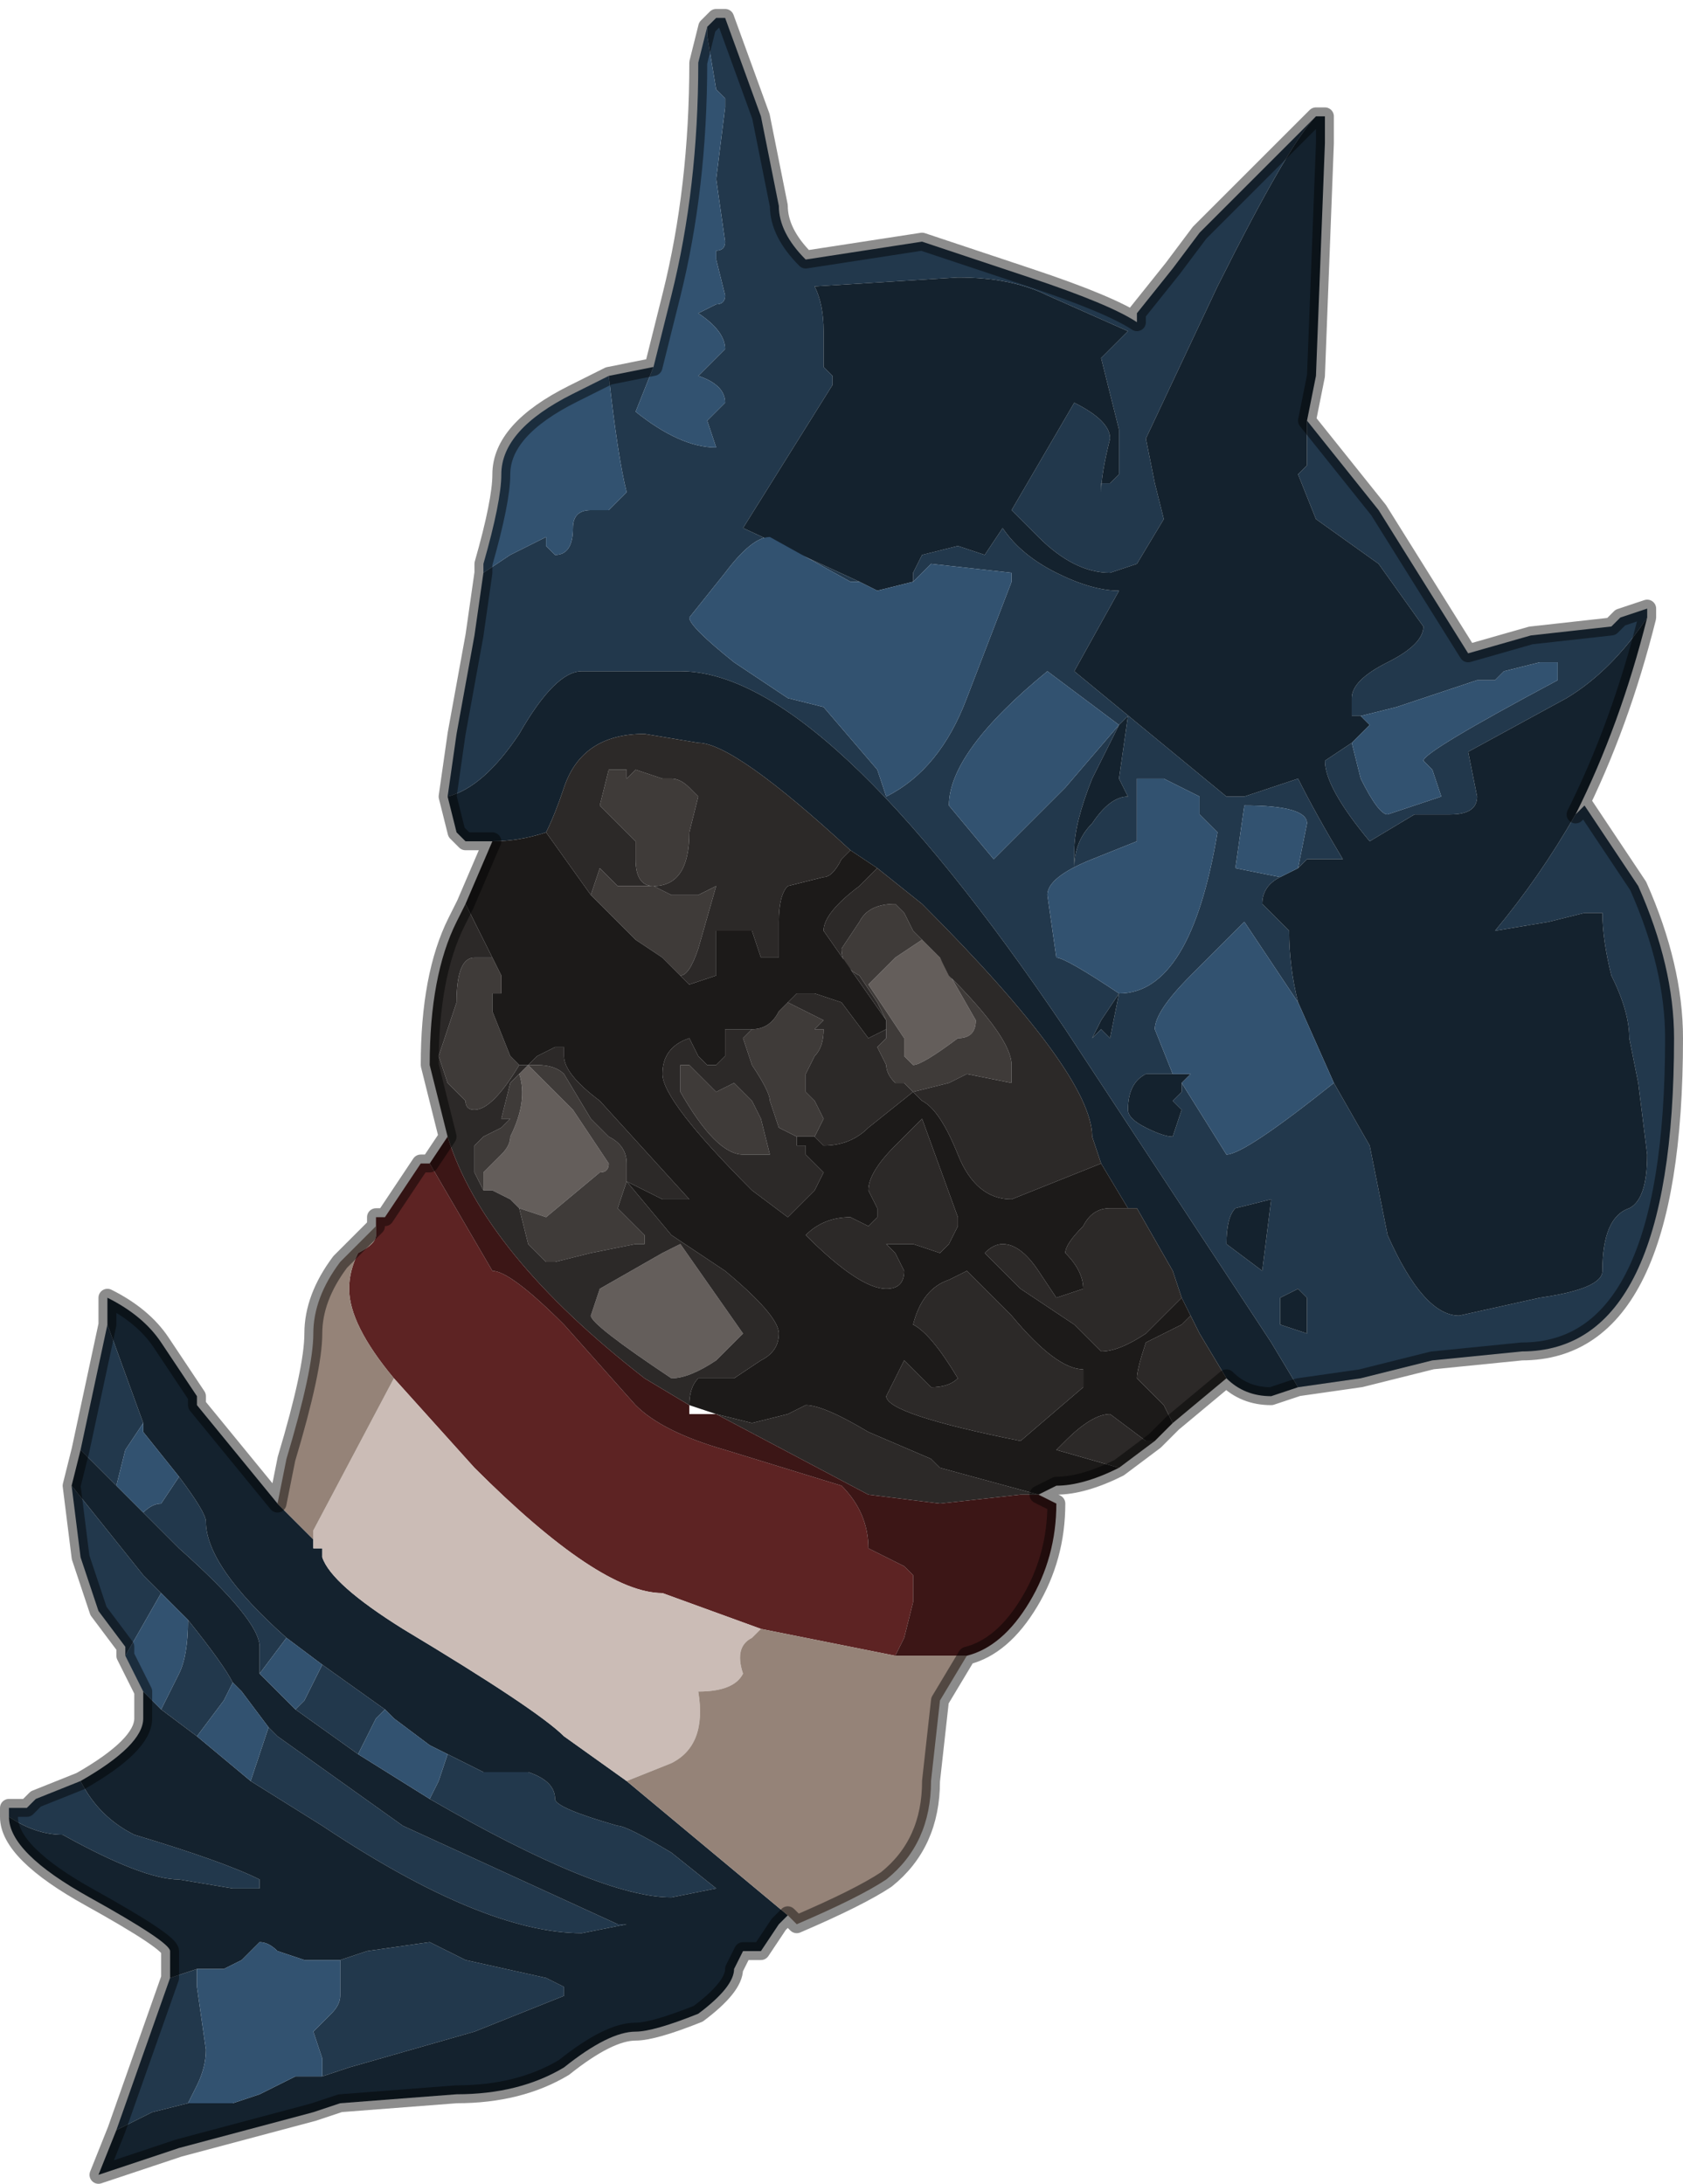 <?xml version="1.0" encoding="UTF-8" standalone="no"?>
<svg xmlns:xlink="http://www.w3.org/1999/xlink" height="12.2px" width="9.4px" xmlns="http://www.w3.org/2000/svg">
  <g transform="matrix(1.0, 0.0, 0.0, 1.0, 4.85, 6.75)">
    <path d="M2.5 -6.1 Q2.35 -5.95 1.95 -5.15 L1.55 -4.3 1.6 -4.05 1.65 -3.85 1.5 -3.6 1.35 -3.55 Q1.15 -3.55 0.95 -3.75 L0.8 -3.9 1.15 -4.5 Q1.35 -4.4 1.35 -4.3 1.3 -4.1 1.3 -4.0 L1.3 -4.05 1.35 -4.05 1.4 -4.1 1.4 -4.35 1.3 -4.75 1.45 -4.9 1.0 -5.1 Q0.8 -5.2 0.5 -5.2 L-0.3 -5.15 Q-0.25 -5.05 -0.25 -4.9 L-0.25 -4.7 -0.2 -4.65 -0.2 -4.6 -0.45 -4.2 -0.7 -3.8 -0.05 -3.5 -0.1 -3.5 -0.55 -3.75 Q-0.65 -3.75 -0.8 -3.55 L-1.0 -3.3 Q-1.0 -3.25 -0.75 -3.05 L-0.45 -2.85 -0.25 -2.8 0.05 -2.45 0.1 -2.3 Q0.4 -2.45 0.55 -2.85 L0.8 -3.5 0.8 -3.55 0.35 -3.6 0.25 -3.5 0.25 -3.55 0.3 -3.65 0.5 -3.7 0.65 -3.65 0.75 -3.8 Q0.85 -3.65 1.05 -3.55 1.25 -3.45 1.4 -3.45 L1.15 -3.0 2.0 -2.3 2.1 -2.3 2.4 -2.4 Q2.5 -2.2 2.65 -1.95 L2.45 -1.95 2.4 -1.9 2.45 -2.15 Q2.45 -2.25 2.1 -2.25 L2.1 -2.25 2.05 -1.9 2.3 -1.85 2.3 -1.85 Q2.2 -1.8 2.2 -1.7 L2.3 -1.6 2.35 -1.55 Q2.35 -1.35 2.4 -1.15 L2.1 -1.6 1.8 -1.3 Q1.6 -1.1 1.6 -1.0 L1.7 -0.75 1.55 -0.75 Q1.45 -0.7 1.45 -0.55 1.45 -0.5 1.55 -0.45 1.65 -0.4 1.7 -0.4 L1.75 -0.55 1.7 -0.6 1.75 -0.65 1.75 -0.7 2.0 -0.3 Q2.1 -0.3 2.6 -0.7 L2.8 -0.35 Q2.85 -0.1 2.9 0.15 3.1 0.6 3.3 0.6 L3.75 0.5 Q4.1 0.45 4.1 0.35 4.1 0.05 4.25 0.0 4.35 -0.05 4.35 -0.3 L4.3 -0.7 4.25 -0.95 Q4.25 -1.1 4.15 -1.3 4.1 -1.5 4.1 -1.65 L4.0 -1.65 3.8 -1.6 3.5 -1.55 Q3.75 -1.85 3.95 -2.2 L4.0 -2.25 4.3 -1.8 Q4.5 -1.35 4.5 -0.95 4.5 0.8 3.65 0.8 L3.15 0.85 2.75 0.95 2.4 1.0 2.25 0.75 1.1 -1.0 Q-0.25 -3.0 -1.05 -3.0 L-1.6 -3.0 Q-1.75 -3.0 -1.95 -2.65 -2.15 -2.35 -2.35 -2.3 L-2.3 -2.65 -2.2 -3.2 -2.15 -3.55 -2.0 -3.65 -1.8 -3.75 -1.8 -3.7 -1.75 -3.65 Q-1.65 -3.65 -1.65 -3.8 -1.65 -3.9 -1.55 -3.9 L-1.45 -3.9 -1.35 -4.0 Q-1.4 -4.2 -1.45 -4.65 L-1.2 -4.7 -1.3 -4.45 Q-1.05 -4.25 -0.85 -4.25 L-0.9 -4.4 -0.85 -4.45 -0.8 -4.5 Q-0.8 -4.6 -0.95 -4.65 L-0.85 -4.75 -0.8 -4.8 Q-0.8 -4.9 -0.95 -5.0 L-0.85 -5.05 Q-0.8 -5.05 -0.8 -5.1 L-0.85 -5.3 -0.85 -5.35 Q-0.8 -5.35 -0.8 -5.4 L-0.85 -5.75 -0.8 -6.15 -0.8 -6.2 -0.85 -6.25 -0.9 -6.55 -0.9 -6.6 -0.85 -6.65 -0.8 -6.65 -0.6 -6.1 -0.5 -5.6 Q-0.5 -5.45 -0.35 -5.3 L-0.35 -5.3 0.3 -5.4 0.9 -5.2 Q1.35 -5.05 1.5 -4.95 L1.5 -5.0 1.7 -5.25 1.85 -5.45 2.0 -5.6 2.5 -6.1 M4.35 -3.3 Q4.15 -3.0 3.9 -2.85 L3.35 -2.55 3.4 -2.3 Q3.4 -2.2 3.25 -2.2 L3.05 -2.2 2.8 -2.05 Q2.55 -2.35 2.55 -2.5 L2.7 -2.6 2.75 -2.4 Q2.85 -2.2 2.9 -2.2 L3.05 -2.25 3.2 -2.3 3.15 -2.45 3.1 -2.5 Q3.1 -2.55 3.85 -2.95 L3.85 -3.05 3.75 -3.05 3.55 -3.0 3.5 -2.95 3.4 -2.95 2.95 -2.8 2.75 -2.75 2.7 -2.75 Q2.7 -2.8 2.7 -2.85 2.7 -2.95 2.9 -3.05 3.1 -3.15 3.1 -3.25 L2.85 -3.6 2.5 -3.85 2.4 -4.1 2.45 -4.15 2.45 -4.4 2.85 -3.9 3.35 -3.1 3.7 -3.2 4.15 -3.25 4.2 -3.3 4.35 -3.35 4.35 -3.3 M1.4 -2.7 L1.25 -2.4 Q1.15 -2.15 1.15 -2.0 L1.15 -1.9 Q1.15 -2.05 1.25 -2.15 1.35 -2.3 1.45 -2.3 L1.4 -2.4 1.45 -2.75 1.4 -2.7 1.0 -3.0 Q0.45 -2.55 0.45 -2.25 L0.7 -1.95 1.1 -2.35 1.4 -2.7 M1.85 -2.2 L1.85 -2.3 1.65 -2.4 1.5 -2.4 Q1.5 -2.35 1.5 -2.2 L1.5 -2.05 Q1.5 -2.05 1.25 -1.95 1.0 -1.85 1.0 -1.75 L1.05 -1.4 Q1.1 -1.4 1.4 -1.2 1.8 -1.2 1.95 -2.1 L1.85 -2.2 M1.3 -1.05 L1.25 -0.95 1.3 -1.0 1.35 -0.95 1.4 -1.2 1.3 -1.05 M2.3 0.65 L2.45 0.7 2.45 0.5 2.4 0.45 2.3 0.5 2.3 0.65 M2.2 0.35 L2.25 -0.05 2.05 0.0 Q2.0 0.05 2.0 0.2 L2.2 0.35 M-4.2 5.15 L-3.9 4.3 -3.75 4.25 -3.75 4.35 -3.7 4.7 Q-3.7 4.8 -3.75 4.9 L-3.8 5.0 -4.0 5.05 -4.2 5.15 M-4.8 3.4 L-4.8 3.35 -4.75 3.35 -4.7 3.35 -4.65 3.3 -4.4 3.2 Q-4.3 3.4 -4.1 3.5 -3.6 3.65 -3.4 3.75 L-3.4 3.8 -3.55 3.8 -3.85 3.75 Q-4.05 3.75 -4.5 3.5 -4.65 3.5 -4.8 3.4 M-4.15 2.5 L-4.15 2.45 -4.3 2.25 -4.4 1.95 -4.45 1.55 -4.45 1.55 -4.05 2.05 -3.95 2.15 -4.15 2.5 M-4.4 1.35 L-4.25 0.65 -4.05 1.2 -4.15 1.35 -4.2 1.55 -4.4 1.35 M-3.85 1.5 L-3.85 1.5 Q-3.7 1.7 -3.7 1.75 -3.7 2.0 -3.25 2.4 L-3.4 2.6 -3.4 2.45 Q-3.4 2.3 -3.85 1.9 L-4.05 1.7 Q-4.0 1.65 -3.95 1.65 L-3.85 1.5 M-3.05 2.55 L-2.7 2.8 -2.75 2.85 -2.85 3.05 -3.2 2.8 -3.15 2.75 -3.05 2.55 M-2.35 3.05 L-2.15 3.15 -1.9 3.15 Q-1.75 3.2 -1.75 3.3 -1.75 3.35 -1.4 3.45 -1.35 3.45 -1.1 3.6 L-0.85 3.8 -1.1 3.85 Q-1.5 3.85 -2.45 3.3 L-2.4 3.2 -2.35 3.05 M-3.8 2.3 Q-3.6 2.55 -3.55 2.65 L-3.6 2.75 -3.75 2.95 -3.95 2.8 -3.85 2.6 Q-3.8 2.5 -3.8 2.3 M-3.35 2.9 L-3.3 2.95 -2.6 3.45 -1.4 4.0 -1.35 4.0 -1.6 4.05 Q-2.15 4.05 -3.05 3.45 L-3.45 3.2 -3.4 3.05 -3.35 2.9 M-2.95 4.2 L-2.8 4.15 -2.45 4.1 -2.25 4.2 -1.8 4.3 -1.7 4.35 -1.7 4.4 -2.2 4.6 -2.9 4.8 -3.05 4.85 -3.05 4.75 -3.1 4.6 -3.0 4.5 Q-2.95 4.45 -2.95 4.4 L-2.95 4.2" fill="#22384c" fill-rule="evenodd" stroke="none"/>
    <path d="M-0.05 -3.5 L-0.7 -3.8 -0.45 -4.2 -0.2 -4.6 -0.2 -4.65 -0.25 -4.7 -0.25 -4.9 Q-0.25 -5.05 -0.3 -5.15 L0.5 -5.2 Q0.8 -5.2 1.0 -5.1 L1.45 -4.9 1.3 -4.75 1.4 -4.35 1.4 -4.1 1.35 -4.05 1.3 -4.05 1.3 -4.0 Q1.3 -4.1 1.35 -4.3 1.35 -4.4 1.15 -4.5 L0.8 -3.9 0.95 -3.75 Q1.15 -3.55 1.35 -3.55 L1.5 -3.6 1.65 -3.85 1.6 -4.05 1.55 -4.3 1.95 -5.15 Q2.35 -5.95 2.5 -6.1 L2.55 -6.1 2.55 -5.95 2.5 -4.65 2.45 -4.4 2.45 -4.15 2.4 -4.1 2.5 -3.85 2.85 -3.6 3.1 -3.25 Q3.1 -3.15 2.9 -3.05 2.7 -2.95 2.7 -2.85 2.7 -2.8 2.7 -2.75 L2.75 -2.75 2.8 -2.7 2.7 -2.6 2.55 -2.5 Q2.55 -2.35 2.8 -2.05 L3.05 -2.2 3.25 -2.2 Q3.4 -2.2 3.4 -2.3 L3.35 -2.55 3.9 -2.85 Q4.15 -3.0 4.35 -3.3 4.2 -2.7 3.95 -2.2 3.75 -1.85 3.5 -1.55 L3.8 -1.6 4.0 -1.65 4.1 -1.65 Q4.1 -1.5 4.15 -1.3 4.25 -1.1 4.25 -0.95 L4.3 -0.7 4.35 -0.3 Q4.35 -0.05 4.25 0.0 4.1 0.05 4.1 0.35 4.1 0.45 3.75 0.5 L3.3 0.6 Q3.1 0.6 2.9 0.15 2.85 -0.1 2.8 -0.35 L2.6 -0.7 2.4 -1.15 Q2.35 -1.35 2.35 -1.55 L2.3 -1.6 2.2 -1.7 Q2.2 -1.8 2.3 -1.85 L2.3 -1.85 2.4 -1.9 2.45 -1.95 2.65 -1.95 Q2.5 -2.2 2.4 -2.4 L2.1 -2.3 2.0 -2.3 1.15 -3.0 1.4 -3.45 Q1.25 -3.45 1.05 -3.55 0.85 -3.65 0.75 -3.8 L0.65 -3.65 0.5 -3.7 0.3 -3.65 0.25 -3.55 0.25 -3.5 0.25 -3.5 0.05 -3.45 -0.05 -3.5 M-2.35 -2.3 Q-2.15 -2.35 -1.95 -2.65 -1.75 -3.0 -1.6 -3.0 L-1.05 -3.0 Q-0.25 -3.0 1.1 -1.0 L2.25 0.75 2.4 1.0 2.25 1.05 Q2.1 1.05 2.0 0.95 L1.85 0.7 1.8 0.6 1.75 0.5 1.7 0.35 1.5 0.0 1.45 0.0 1.45 0.0 1.3 -0.25 1.25 -0.4 Q1.25 -0.75 0.3 -1.7 L0.05 -1.9 -0.1 -2.0 Q-0.75 -2.6 -0.95 -2.6 L-1.25 -2.65 Q-1.6 -2.65 -1.7 -2.35 -1.75 -2.2 -1.8 -2.1 -1.95 -2.05 -2.1 -2.05 L-2.1 -2.05 -2.25 -2.05 -2.3 -2.1 -2.35 -2.3 -2.35 -2.3 M1.4 -2.7 L1.45 -2.75 1.4 -2.4 1.45 -2.3 Q1.35 -2.3 1.25 -2.15 1.15 -2.05 1.15 -1.9 L1.15 -2.0 Q1.15 -2.15 1.25 -2.4 L1.4 -2.7 M1.75 -0.7 L1.75 -0.65 1.7 -0.6 1.75 -0.55 1.7 -0.4 Q1.65 -0.4 1.55 -0.45 1.45 -0.5 1.45 -0.55 1.45 -0.7 1.55 -0.75 L1.7 -0.75 1.8 -0.75 1.8 -0.75 1.75 -0.7 M1.3 -1.05 L1.4 -1.2 1.35 -0.95 1.3 -1.0 1.25 -0.95 1.3 -1.05 M2.3 0.65 L2.3 0.5 2.4 0.45 2.45 0.5 2.45 0.7 2.3 0.65 M2.2 0.35 L2.0 0.2 Q2.0 0.05 2.05 0.0 L2.25 -0.05 2.2 0.35 M-1.35 3.2 L-0.45 3.95 -0.5 4.0 -0.6 4.15 -0.7 4.15 -0.75 4.25 Q-0.75 4.35 -0.95 4.5 -1.2 4.6 -1.3 4.6 -1.45 4.6 -1.7 4.8 -1.95 4.95 -2.3 4.95 L-2.95 5.0 -3.1 5.05 -3.85 5.25 -4.3 5.4 -4.2 5.15 -4.0 5.05 -3.8 5.0 -3.8 5.0 -3.55 5.0 -3.4 4.95 -3.2 4.85 -3.05 4.85 -2.9 4.8 -2.2 4.6 -1.7 4.4 -1.7 4.35 -1.8 4.3 -2.25 4.2 -2.45 4.1 -2.8 4.15 -2.95 4.2 -3.15 4.2 -3.3 4.15 Q-3.35 4.1 -3.4 4.1 L-3.5 4.2 -3.6 4.25 -3.75 4.25 -3.9 4.3 -3.9 4.15 Q-3.9 4.1 -4.35 3.85 -4.8 3.6 -4.8 3.4 L-4.8 3.4 Q-4.65 3.5 -4.5 3.5 -4.05 3.75 -3.85 3.75 L-3.55 3.8 -3.4 3.8 -3.4 3.75 Q-3.6 3.65 -4.1 3.5 -4.3 3.4 -4.4 3.2 L-4.4 3.2 Q-4.05 3.0 -4.05 2.85 L-4.05 2.7 -3.95 2.8 -3.75 2.95 -3.45 3.2 -3.05 3.45 Q-2.15 4.05 -1.6 4.05 L-1.35 4.0 -1.4 4.0 -2.6 3.45 -3.3 2.95 -3.35 2.9 -3.5 2.7 -3.55 2.65 Q-3.6 2.55 -3.8 2.3 L-3.95 2.15 -4.05 2.05 -4.45 1.55 -4.4 1.35 -4.2 1.55 -4.05 1.7 -3.85 1.9 Q-3.4 2.3 -3.4 2.45 L-3.4 2.6 -3.25 2.75 -3.2 2.8 -2.85 3.05 -2.45 3.3 -2.45 3.3 Q-1.5 3.85 -1.1 3.85 L-0.85 3.8 -1.1 3.6 Q-1.35 3.45 -1.4 3.45 -1.75 3.35 -1.75 3.3 -1.75 3.2 -1.9 3.15 L-2.15 3.15 -2.35 3.05 -2.45 3.0 Q-2.65 2.85 -2.65 2.85 L-2.7 2.8 -3.05 2.55 -3.25 2.4 Q-3.7 2.0 -3.7 1.75 -3.7 1.7 -3.85 1.5 L-3.85 1.5 -4.05 1.25 -4.05 1.2 -4.25 0.65 -4.25 0.5 Q-4.05 0.6 -3.95 0.75 L-3.75 1.05 -3.75 1.1 -3.3 1.65 -3.1 1.85 -3.1 1.9 -3.05 1.9 -3.05 1.95 Q-3.0 2.1 -2.6 2.35 -1.85 2.8 -1.7 2.95 L-1.35 3.2" fill="#14222e" fill-rule="evenodd" stroke="none"/>
    <path d="M-0.05 -3.5 L0.05 -3.45 0.25 -3.5 0.25 -3.5 0.35 -3.6 0.8 -3.55 0.8 -3.5 0.55 -2.85 Q0.4 -2.45 0.1 -2.3 L0.05 -2.45 -0.25 -2.8 -0.45 -2.85 -0.75 -3.05 Q-1.0 -3.25 -1.0 -3.3 L-0.8 -3.55 Q-0.65 -3.75 -0.55 -3.75 L-0.1 -3.5 -0.05 -3.5 M2.4 -1.9 L2.3 -1.85 2.05 -1.9 2.1 -2.25 2.1 -2.25 Q2.45 -2.25 2.45 -2.15 L2.4 -1.9 M2.4 -1.15 L2.6 -0.7 Q2.1 -0.3 2.0 -0.3 L1.75 -0.7 1.8 -0.75 1.8 -0.75 1.7 -0.75 1.6 -1.0 Q1.6 -1.1 1.8 -1.3 L2.1 -1.6 2.4 -1.15 M2.7 -2.6 L2.8 -2.7 2.75 -2.75 2.95 -2.8 3.4 -2.95 3.5 -2.95 3.55 -3.0 3.75 -3.05 3.85 -3.05 3.85 -2.95 Q3.1 -2.55 3.1 -2.5 L3.15 -2.45 3.2 -2.3 3.05 -2.25 2.9 -2.2 Q2.85 -2.2 2.75 -2.4 L2.7 -2.6 M-0.9 -6.6 L-0.9 -6.55 -0.85 -6.25 -0.8 -6.2 -0.8 -6.15 -0.85 -5.75 -0.8 -5.4 Q-0.8 -5.35 -0.85 -5.35 L-0.85 -5.3 -0.8 -5.1 Q-0.8 -5.05 -0.85 -5.05 L-0.95 -5.0 Q-0.8 -4.9 -0.8 -4.8 L-0.85 -4.75 -0.95 -4.65 Q-0.8 -4.6 -0.8 -4.5 L-0.85 -4.45 -0.9 -4.4 -0.85 -4.25 Q-1.05 -4.25 -1.3 -4.45 L-1.2 -4.7 -1.1 -5.1 Q-0.95 -5.7 -0.95 -6.4 L-0.9 -6.6 M-1.45 -4.65 Q-1.4 -4.2 -1.35 -4.0 L-1.45 -3.9 -1.55 -3.9 Q-1.65 -3.9 -1.65 -3.8 -1.65 -3.65 -1.75 -3.65 L-1.8 -3.7 -1.8 -3.75 -2.0 -3.65 -2.15 -3.55 -2.15 -3.6 Q-2.05 -3.95 -2.05 -4.1 -2.05 -4.35 -1.65 -4.55 L-1.45 -4.65 M1.85 -2.2 L1.95 -2.1 Q1.8 -1.2 1.4 -1.2 1.1 -1.4 1.05 -1.4 L1.0 -1.75 Q1.0 -1.85 1.25 -1.95 1.5 -2.05 1.5 -2.05 L1.5 -2.2 Q1.5 -2.35 1.5 -2.4 L1.65 -2.4 1.85 -2.3 1.85 -2.2 M1.0 -3.0 L1.4 -2.7 1.1 -2.35 0.7 -1.95 0.45 -2.25 Q0.45 -2.55 1.0 -3.0 M-4.05 2.7 L-4.15 2.5 -3.95 2.15 -3.8 2.3 Q-3.8 2.5 -3.85 2.6 L-3.95 2.8 -4.05 2.7 M-3.85 1.5 L-3.95 1.65 Q-4.0 1.65 -4.05 1.7 L-4.2 1.55 -4.15 1.35 -4.05 1.2 -4.05 1.25 -3.85 1.5 M-3.4 2.6 L-3.25 2.4 -3.05 2.55 -3.15 2.75 -3.2 2.8 -3.25 2.75 -3.4 2.6 M-2.7 2.8 L-2.65 2.85 Q-2.65 2.85 -2.45 3.0 L-2.35 3.05 -2.4 3.2 -2.45 3.3 -2.45 3.3 -2.85 3.05 -2.75 2.85 -2.7 2.8 M-3.55 2.65 L-3.5 2.7 -3.35 2.9 -3.4 3.05 -3.45 3.2 -3.75 2.95 -3.6 2.75 -3.55 2.65 M-3.75 4.25 L-3.6 4.25 -3.5 4.2 -3.4 4.1 Q-3.35 4.1 -3.3 4.15 L-3.15 4.2 -2.95 4.2 -2.95 4.4 Q-2.95 4.45 -3.0 4.5 L-3.1 4.6 -3.05 4.75 -3.05 4.85 -3.2 4.85 -3.4 4.95 -3.55 5.0 -3.8 5.0 -3.8 5.0 -3.75 4.9 Q-3.7 4.8 -3.7 4.7 L-3.75 4.35 -3.75 4.25" fill="#325270" fill-rule="evenodd" stroke="none"/>
    <path d="M0.4 -1.4 L0.6 -1.05 Q0.6 -0.95 0.5 -0.95 0.3 -0.8 0.25 -0.8 L0.2 -0.85 0.2 -0.95 0.1 -1.1 0.0 -1.25 0.15 -1.4 0.3 -1.5 0.4 -1.4 M-1.95 -0.75 L-1.9 -0.8 -1.65 -0.55 -1.45 -0.25 Q-1.45 -0.2 -1.5 -0.2 L-1.8 0.05 -1.95 0.0 -2.0 -0.05 -2.1 -0.1 -2.15 -0.1 -2.15 -0.2 -2.05 -0.3 Q-2.0 -0.35 -2.0 -0.4 -1.9 -0.6 -1.95 -0.75 M-0.7 0.7 L-0.85 0.85 Q-1.0 0.95 -1.1 0.95 -1.55 0.65 -1.55 0.6 L-1.5 0.45 -1.15 0.25 -1.05 0.2 -0.7 0.7" fill="#645e5b" fill-rule="evenodd" stroke="none"/>
    <path d="M0.3 -1.5 L0.15 -1.4 0.0 -1.25 0.1 -1.1 0.2 -0.95 0.2 -0.85 0.25 -0.8 Q0.3 -0.8 0.5 -0.95 0.6 -0.95 0.6 -1.05 L0.4 -1.4 0.45 -1.3 Q0.8 -0.95 0.8 -0.8 L0.8 -0.7 0.55 -0.75 0.45 -0.7 0.25 -0.65 0.25 -0.65 0.2 -0.7 0.15 -0.7 Q0.1 -0.75 0.1 -0.8 L0.05 -0.9 0.1 -0.95 0.1 -1.0 0.1 -1.05 0.05 -1.15 -0.05 -1.3 Q-0.15 -1.35 -0.15 -1.45 L-0.05 -1.6 Q0.0 -1.7 0.15 -1.7 L0.2 -1.65 0.25 -1.55 0.3 -1.5 M-0.45 -1.15 L-0.25 -1.05 -0.3 -1.0 -0.25 -1.0 Q-0.25 -0.9 -0.3 -0.85 L-0.35 -0.75 -0.35 -0.65 -0.3 -0.6 -0.25 -0.5 -0.3 -0.4 Q-0.3 -0.4 -0.35 -0.4 L-0.4 -0.4 -0.5 -0.45 -0.55 -0.6 Q-0.55 -0.65 -0.65 -0.8 L-0.7 -0.95 -0.65 -1.0 -0.65 -1.0 Q-0.55 -1.0 -0.5 -1.1 L-0.45 -1.15 M-1.55 -1.75 L-1.5 -1.9 -1.4 -1.8 -1.3 -1.8 -1.2 -1.8 -1.1 -1.75 -0.95 -1.75 -0.85 -1.8 -0.95 -1.45 Q-1.0 -1.3 -1.05 -1.3 L-1.15 -1.4 -1.3 -1.5 -1.3 -1.5 -1.55 -1.75 M-2.1 -1.4 L-2.05 -1.3 -2.05 -1.2 -2.1 -1.2 -2.1 -1.1 -2.0 -0.85 -1.95 -0.8 Q-2.1 -0.55 -2.2 -0.55 -2.25 -0.55 -2.25 -0.6 L-2.35 -0.7 -2.4 -0.85 -2.3 -1.15 Q-2.3 -1.4 -2.2 -1.4 L-2.1 -1.4 M-1.35 -0.15 L-1.35 -0.15 -1.4 0.0 -1.25 0.15 -1.25 0.2 -1.3 0.2 -1.55 0.25 -1.75 0.3 -1.8 0.3 -1.9 0.2 -1.95 0.0 -2.0 -0.05 -1.95 0.0 -1.8 0.05 -1.5 -0.2 Q-1.45 -0.2 -1.45 -0.25 L-1.65 -0.55 -1.9 -0.8 -1.85 -0.8 Q-1.75 -0.8 -1.7 -0.75 L-1.55 -0.5 -1.45 -0.4 Q-1.35 -0.35 -1.35 -0.25 L-1.35 -0.15 M-2.15 -0.1 L-2.2 -0.2 Q-2.2 -0.25 -2.2 -0.35 L-2.15 -0.4 -2.05 -0.45 -2.0 -0.5 -2.05 -0.5 -2.0 -0.7 -1.95 -0.75 Q-1.9 -0.6 -2.0 -0.4 -2.0 -0.35 -2.05 -0.3 L-2.15 -0.2 -2.15 -0.1 M-1.0 -2.35 L-0.95 -2.3 -1.0 -2.1 Q-1.0 -1.8 -1.2 -1.8 -1.3 -1.8 -1.3 -1.95 L-1.3 -2.05 -1.5 -2.25 -1.45 -2.45 -1.35 -2.45 -1.35 -2.4 -1.3 -2.45 -1.15 -2.4 -1.1 -2.4 Q-1.05 -2.4 -1.0 -2.35 M-1.05 -0.65 L-1.05 -0.8 -1.0 -0.8 -0.85 -0.65 -0.75 -0.7 -0.65 -0.6 -0.6 -0.5 -0.55 -0.3 -0.7 -0.3 Q-0.85 -0.3 -1.05 -0.65" fill="#3f3b39" fill-rule="evenodd" stroke="none"/>
    <path d="M0.3 -1.5 L0.25 -1.55 0.2 -1.65 0.15 -1.7 Q0.0 -1.7 -0.05 -1.6 L-0.15 -1.45 Q-0.15 -1.35 -0.05 -1.3 L0.05 -1.15 0.1 -1.05 -0.25 -1.55 Q-0.25 -1.65 -0.05 -1.8 L0.05 -1.9 0.3 -1.7 Q1.25 -0.75 1.25 -0.4 L1.3 -0.25 0.8 -0.05 Q0.6 -0.05 0.5 -0.3 0.4 -0.55 0.3 -0.6 L0.25 -0.65 0.0 -0.45 Q-0.1 -0.35 -0.25 -0.35 L-0.3 -0.4 -0.25 -0.5 -0.3 -0.6 -0.35 -0.65 -0.35 -0.75 -0.3 -0.85 Q-0.25 -0.9 -0.25 -1.0 L-0.3 -1.0 -0.25 -1.05 -0.45 -1.15 -0.4 -1.2 -0.3 -1.2 -0.15 -1.15 0.0 -0.95 0.1 -1.0 0.1 -0.95 0.05 -0.9 0.1 -0.8 Q0.1 -0.75 0.15 -0.7 L0.2 -0.7 0.25 -0.65 0.25 -0.65 0.45 -0.7 0.55 -0.75 0.8 -0.7 0.8 -0.8 Q0.8 -0.95 0.45 -1.3 L0.4 -1.4 0.3 -1.5 M1.45 0.0 L1.45 0.0 1.5 0.0 1.7 0.35 1.75 0.5 1.55 0.7 Q1.4 0.8 1.3 0.8 L1.25 0.75 1.15 0.65 0.85 0.45 0.65 0.25 Q0.7 0.2 0.75 0.2 0.85 0.2 0.95 0.35 L1.05 0.5 1.2 0.45 Q1.2 0.35 1.1 0.25 1.1 0.2 1.2 0.1 1.25 0.0 1.35 0.0 L1.45 0.0 M1.8 0.6 L1.85 0.7 2.0 0.95 1.7 1.2 1.65 1.1 1.5 0.95 Q1.5 0.9 1.55 0.75 L1.75 0.65 1.8 0.6 M0.3 -0.5 L0.5 0.05 0.5 0.1 0.45 0.2 0.4 0.25 Q0.25 0.2 0.25 0.2 0.15 0.2 0.1 0.2 L0.15 0.25 0.2 0.35 Q0.2 0.45 0.1 0.45 -0.05 0.45 -0.35 0.15 L-0.35 0.15 Q-0.25 0.05 -0.1 0.05 L0.0 0.1 0.05 0.05 0.05 0.0 0.0 -0.1 Q0.0 -0.2 0.15 -0.35 L0.3 -0.5 M1.2 0.9 L1.2 1.0 0.85 1.3 Q0.1 1.15 0.1 1.05 L0.2 0.85 0.35 1.0 Q0.45 1.0 0.5 0.95 0.35 0.7 0.25 0.65 0.3 0.45 0.45 0.4 L0.55 0.35 0.8 0.6 Q1.05 0.9 1.2 0.9 M1.4 1.45 L1.05 1.35 1.1 1.3 Q1.25 1.15 1.35 1.15 L1.55 1.3 1.6 1.3 1.4 1.45 M0.95 1.6 L0.85 1.6 0.4 1.65 0.0 1.6 -0.85 1.15 -0.65 1.2 -0.45 1.15 -0.35 1.1 Q-0.25 1.1 0.0 1.25 L0.35 1.4 0.4 1.45 0.95 1.6 M-1.0 1.1 L-1.25 0.95 Q-2.15 0.25 -2.35 -0.4 L-2.45 -0.8 Q-2.45 -1.3 -2.3 -1.6 L-2.25 -1.7 -2.2 -1.6 -2.1 -1.4 -2.2 -1.4 Q-2.3 -1.4 -2.3 -1.15 L-2.4 -0.85 -2.35 -0.7 -2.25 -0.6 Q-2.25 -0.55 -2.2 -0.55 -2.1 -0.55 -1.95 -0.8 L-1.95 -0.8 -1.9 -0.8 -1.85 -0.85 -1.75 -0.9 Q-1.75 -0.9 -1.7 -0.9 L-1.7 -0.85 Q-1.7 -0.75 -1.5 -0.6 L-1.0 -0.05 -1.15 -0.05 -1.35 -0.15 -1.35 -0.15 -1.1 0.15 -0.8 0.35 Q-0.5 0.6 -0.5 0.7 -0.5 0.8 -0.6 0.85 L-0.75 0.95 -0.95 0.95 Q-1.0 1.0 -1.0 1.1 M-1.8 -2.1 Q-1.75 -2.2 -1.7 -2.35 -1.6 -2.65 -1.25 -2.65 L-0.95 -2.6 Q-0.75 -2.6 -0.1 -2.0 L-0.15 -1.95 Q-0.2 -1.85 -0.25 -1.85 L-0.45 -1.8 Q-0.5 -1.75 -0.5 -1.6 L-0.5 -1.4 -0.6 -1.4 -0.65 -1.55 -0.85 -1.55 -0.85 -1.3 -1.0 -1.25 -1.05 -1.3 Q-1.0 -1.3 -0.95 -1.45 L-0.85 -1.8 -0.95 -1.75 -1.1 -1.75 -1.2 -1.8 -1.3 -1.8 -1.4 -1.8 -1.5 -1.9 -1.55 -1.75 -1.8 -2.1 M-2.05 -1.3 L-2.05 -1.2 -2.05 -1.3 M-1.95 -0.75 L-2.0 -0.7 -2.05 -0.5 -2.0 -0.5 -2.05 -0.45 -2.15 -0.4 -2.2 -0.35 Q-2.2 -0.25 -2.2 -0.2 L-2.15 -0.1 -2.1 -0.1 -2.0 -0.05 -1.95 0.0 -1.9 0.2 -1.8 0.3 -1.75 0.3 -1.55 0.25 -1.3 0.2 -1.25 0.2 -1.25 0.15 -1.4 0.0 -1.35 -0.15 -1.35 -0.25 Q-1.35 -0.35 -1.45 -0.4 L-1.55 -0.5 -1.7 -0.75 Q-1.75 -0.8 -1.85 -0.8 L-1.9 -0.8 -1.95 -0.75 M-1.0 -2.35 Q-1.05 -2.4 -1.1 -2.4 L-1.15 -2.4 -1.3 -2.45 -1.35 -2.4 -1.35 -2.45 -1.45 -2.45 -1.5 -2.25 -1.3 -2.05 -1.3 -1.95 Q-1.3 -1.8 -1.2 -1.8 -1.0 -1.8 -1.0 -2.1 L-0.95 -2.3 -1.0 -2.35 M-1.3 -1.5 L-1.3 -1.5 -1.15 -1.4 -1.3 -1.5 M-1.05 -0.65 Q-0.85 -0.3 -0.7 -0.3 L-0.55 -0.3 -0.6 -0.5 -0.65 -0.6 -0.75 -0.7 -0.85 -0.65 -1.0 -0.8 -1.05 -0.8 -1.05 -0.65 M-0.65 -1.0 L-0.7 -0.95 -0.65 -0.8 Q-0.55 -0.65 -0.55 -0.6 L-0.5 -0.45 -0.4 -0.4 -0.4 -0.35 -0.35 -0.35 -0.35 -0.3 -0.25 -0.2 -0.3 -0.1 -0.45 0.05 -0.65 -0.1 Q-1.15 -0.6 -1.15 -0.75 -1.15 -0.9 -1.0 -0.95 L-0.95 -0.85 -0.9 -0.8 -0.85 -0.8 -0.8 -0.85 -0.8 -1.0 -0.65 -1.0 M-0.7 0.7 L-1.05 0.2 -1.15 0.25 -1.5 0.45 -1.55 0.6 Q-1.55 0.65 -1.1 0.95 -1.0 0.95 -0.85 0.85 L-0.7 0.7" fill="#2c2928" fill-rule="evenodd" stroke="none"/>
    <path d="M0.1 -1.05 L0.1 -1.0 0.0 -0.95 -0.15 -1.15 -0.3 -1.2 -0.4 -1.2 -0.45 -1.15 -0.5 -1.1 Q-0.55 -1.0 -0.65 -1.0 L-0.65 -1.0 -0.8 -1.0 -0.8 -0.85 -0.85 -0.8 -0.9 -0.8 -0.95 -0.85 -1.0 -0.95 Q-1.15 -0.9 -1.15 -0.75 -1.15 -0.6 -0.65 -0.1 L-0.45 0.05 -0.3 -0.1 -0.25 -0.2 -0.35 -0.3 -0.35 -0.35 -0.4 -0.35 -0.4 -0.4 -0.35 -0.4 Q-0.3 -0.4 -0.3 -0.4 L-0.25 -0.35 Q-0.1 -0.35 0.0 -0.45 L0.25 -0.65 0.3 -0.6 Q0.4 -0.55 0.5 -0.3 0.6 -0.05 0.8 -0.05 L1.3 -0.25 1.45 0.0 1.35 0.0 Q1.25 0.0 1.2 0.1 1.1 0.2 1.1 0.25 1.2 0.35 1.2 0.45 L1.05 0.5 0.95 0.35 Q0.85 0.2 0.75 0.2 0.7 0.2 0.65 0.25 L0.85 0.45 1.15 0.65 1.25 0.75 1.3 0.8 Q1.4 0.8 1.55 0.7 L1.75 0.5 1.8 0.6 1.75 0.65 1.55 0.75 Q1.5 0.9 1.5 0.95 L1.65 1.1 1.7 1.2 1.6 1.3 1.55 1.3 1.35 1.15 Q1.25 1.15 1.1 1.3 L1.05 1.35 1.4 1.45 Q1.2 1.55 1.05 1.55 L0.95 1.6 0.4 1.45 0.35 1.4 0.0 1.25 Q-0.25 1.1 -0.35 1.1 L-0.45 1.15 -0.65 1.2 -0.85 1.15 -1.0 1.1 Q-1.0 1.0 -0.95 0.95 L-0.75 0.95 -0.6 0.85 Q-0.5 0.8 -0.5 0.7 -0.5 0.6 -0.8 0.35 L-1.1 0.15 -1.35 -0.15 -1.35 -0.15 -1.15 -0.05 -1.0 -0.05 -1.5 -0.6 Q-1.7 -0.75 -1.7 -0.85 L-1.7 -0.9 Q-1.75 -0.9 -1.75 -0.9 L-1.85 -0.85 -1.9 -0.8 -1.95 -0.8 -1.95 -0.8 -2.0 -0.85 -2.1 -1.1 -2.1 -1.2 -2.05 -1.2 -2.05 -1.3 -2.1 -1.4 -2.2 -1.6 -2.25 -1.7 -2.1 -2.05 -2.1 -2.05 Q-1.95 -2.05 -1.8 -2.1 L-1.55 -1.75 -1.3 -1.5 -1.15 -1.4 -1.05 -1.3 -1.0 -1.25 -0.85 -1.3 -0.85 -1.55 -0.65 -1.55 -0.6 -1.4 -0.5 -1.4 -0.5 -1.6 Q-0.5 -1.75 -0.45 -1.8 L-0.25 -1.85 Q-0.2 -1.85 -0.15 -1.95 L-0.1 -2.0 0.05 -1.9 -0.05 -1.8 Q-0.25 -1.65 -0.25 -1.55 L0.1 -1.05 M0.3 -0.5 L0.15 -0.35 Q0.0 -0.2 0.0 -0.1 L0.05 0.0 0.05 0.05 0.0 0.1 -0.1 0.05 Q-0.25 0.05 -0.35 0.15 L-0.35 0.15 Q-0.05 0.45 0.1 0.45 0.2 0.45 0.2 0.35 L0.15 0.25 0.1 0.2 Q0.15 0.2 0.25 0.2 0.25 0.2 0.4 0.25 L0.45 0.2 0.5 0.1 0.5 0.05 0.3 -0.5 M1.2 0.9 Q1.05 0.9 0.8 0.6 L0.55 0.35 0.45 0.4 Q0.3 0.45 0.25 0.65 0.35 0.7 0.5 0.95 0.45 1.0 0.35 1.0 L0.2 0.85 0.1 1.05 Q0.1 1.15 0.85 1.3 L1.2 1.0 1.2 0.9 M-1.35 -0.15 L-1.35 -0.15" fill="#1c1a19" fill-rule="evenodd" stroke="none"/>
    <path d="M-2.45 -0.25 L-2.1 0.35 Q-2.0 0.35 -1.7 0.65 L-1.3 1.1 Q-1.15 1.25 -0.8 1.35 L-0.15 1.55 Q0.0 1.7 0.0 1.9 L0.2 2.0 0.25 2.05 0.25 2.2 0.2 2.4 0.15 2.5 -0.6 2.35 -1.15 2.15 Q-1.5 2.15 -2.2 1.45 L-2.65 0.95 Q-2.9 0.65 -2.9 0.45 -2.9 0.35 -2.85 0.25 -2.75 0.2 -2.75 0.15 L-2.75 0.1 -2.75 0.05 Q-2.75 0.05 -2.7 0.05 L-2.5 -0.25 -2.45 -0.25" fill="#5d2323" fill-rule="evenodd" stroke="none"/>
    <path d="M-0.85 1.15 L0.0 1.6 0.4 1.65 0.85 1.6 0.95 1.6 1.05 1.65 Q1.05 1.95 0.9 2.2 0.75 2.45 0.55 2.5 L0.35 2.5 0.15 2.5 0.2 2.4 0.25 2.2 0.25 2.05 0.2 2.0 0.0 1.9 Q0.0 1.7 -0.15 1.55 L-0.8 1.35 Q-1.15 1.25 -1.3 1.1 L-1.7 0.65 Q-2.0 0.35 -2.1 0.35 L-2.45 -0.25 -2.35 -0.4 Q-2.15 0.25 -1.25 0.95 L-1.0 1.1 -1.0 1.15 -0.85 1.15" fill="#3c1616" fill-rule="evenodd" stroke="none"/>
    <path d="M-2.65 0.95 L-2.2 1.45 Q-1.5 2.15 -1.15 2.15 L-0.6 2.35 -0.65 2.4 Q-0.75 2.45 -0.7 2.6 -0.75 2.7 -0.95 2.7 -0.9 3.0 -1.1 3.1 L-1.35 3.2 -1.7 2.95 Q-1.85 2.8 -2.6 2.35 -3.0 2.1 -3.05 1.95 L-3.05 1.9 -3.1 1.9 -3.1 1.8 -2.65 0.95" fill="#cbbcb6" fill-rule="evenodd" stroke="none"/>
    <path d="M0.15 2.5 L0.35 2.5 0.55 2.5 0.4 2.75 0.35 3.2 Q0.35 3.55 0.1 3.75 -0.05 3.85 -0.4 4.0 L-0.45 3.95 -1.35 3.2 -1.1 3.1 Q-0.9 3.0 -0.95 2.7 -0.75 2.7 -0.7 2.6 -0.75 2.45 -0.65 2.4 L-0.6 2.35 0.15 2.5 M-2.75 0.1 L-2.75 0.15 Q-2.75 0.2 -2.85 0.25 -2.9 0.35 -2.9 0.45 -2.9 0.65 -2.65 0.95 L-3.1 1.8 -3.1 1.9 -3.1 1.85 -3.3 1.65 -3.25 1.4 Q-3.1 0.9 -3.1 0.7 -3.1 0.5 -2.95 0.3 L-2.75 0.1" fill="#958378" fill-rule="evenodd" stroke="none"/>
    <path d="M3.95 -2.2 Q4.2 -2.7 4.35 -3.3 L4.35 -3.35 4.2 -3.3 4.15 -3.25 3.7 -3.2 3.35 -3.1 2.85 -3.9 2.45 -4.4 2.5 -4.65 2.55 -5.95 2.55 -6.1 2.5 -6.1 2.0 -5.6 1.85 -5.45 1.7 -5.25 1.5 -5.0 1.5 -4.95 Q1.35 -5.05 0.9 -5.2 L0.3 -5.4 -0.35 -5.3 -0.35 -5.3 Q-0.5 -5.45 -0.5 -5.6 L-0.6 -6.1 -0.8 -6.65 -0.85 -6.65 -0.9 -6.6 -0.95 -6.4 Q-0.95 -5.7 -1.1 -5.1 L-1.2 -4.7 -1.45 -4.65 -1.65 -4.55 Q-2.05 -4.35 -2.05 -4.1 -2.05 -3.95 -2.15 -3.6 L-2.15 -3.55 -2.2 -3.2 -2.3 -2.65 -2.35 -2.3 -2.35 -2.3 -2.3 -2.1 -2.25 -2.05 -2.1 -2.05 -2.25 -1.7 -2.3 -1.6 Q-2.45 -1.3 -2.45 -0.8 L-2.35 -0.4 -2.45 -0.25 -2.5 -0.25 -2.7 0.05 Q-2.75 0.05 -2.75 0.05 L-2.75 0.1 -2.95 0.3 Q-3.1 0.5 -3.1 0.7 -3.1 0.9 -3.25 1.4 L-3.3 1.65 -3.75 1.1 -3.75 1.05 -3.95 0.75 Q-4.05 0.6 -4.25 0.5 L-4.25 0.65 -4.4 1.35 -4.45 1.55 -4.45 1.55 -4.4 1.95 -4.3 2.25 -4.15 2.45 -4.15 2.5 -4.05 2.7 -4.05 2.85 Q-4.05 3.0 -4.4 3.2 L-4.4 3.2 -4.65 3.3 -4.7 3.35 -4.75 3.35 -4.8 3.35 -4.8 3.4 -4.8 3.4 Q-4.8 3.6 -4.35 3.85 -3.9 4.1 -3.9 4.15 L-3.9 4.3 -4.2 5.15 -4.3 5.4 -3.85 5.25 -3.1 5.05 -2.95 5.0 -2.3 4.95 Q-1.95 4.95 -1.7 4.8 -1.45 4.6 -1.3 4.6 -1.2 4.6 -0.95 4.5 -0.75 4.35 -0.75 4.25 L-0.7 4.15 -0.6 4.15 -0.5 4.0 -0.45 3.95 -0.4 4.0 Q-0.05 3.85 0.1 3.75 0.35 3.55 0.35 3.2 L0.4 2.75 0.55 2.5 Q0.75 2.45 0.9 2.2 1.05 1.95 1.05 1.65 L0.95 1.6 1.05 1.55 Q1.2 1.55 1.4 1.45 L1.6 1.3 1.7 1.2 2.0 0.95 Q2.1 1.05 2.25 1.05 L2.4 1.0 2.75 0.95 3.15 0.85 3.65 0.8 Q4.5 0.8 4.5 -0.95 4.5 -1.35 4.3 -1.8 L4.0 -2.25 3.95 -2.2 Z" fill="none" stroke="#000000" stroke-linecap="round" stroke-linejoin="round" stroke-opacity="0.451" stroke-width="0.1"/>
  </g>
</svg>
